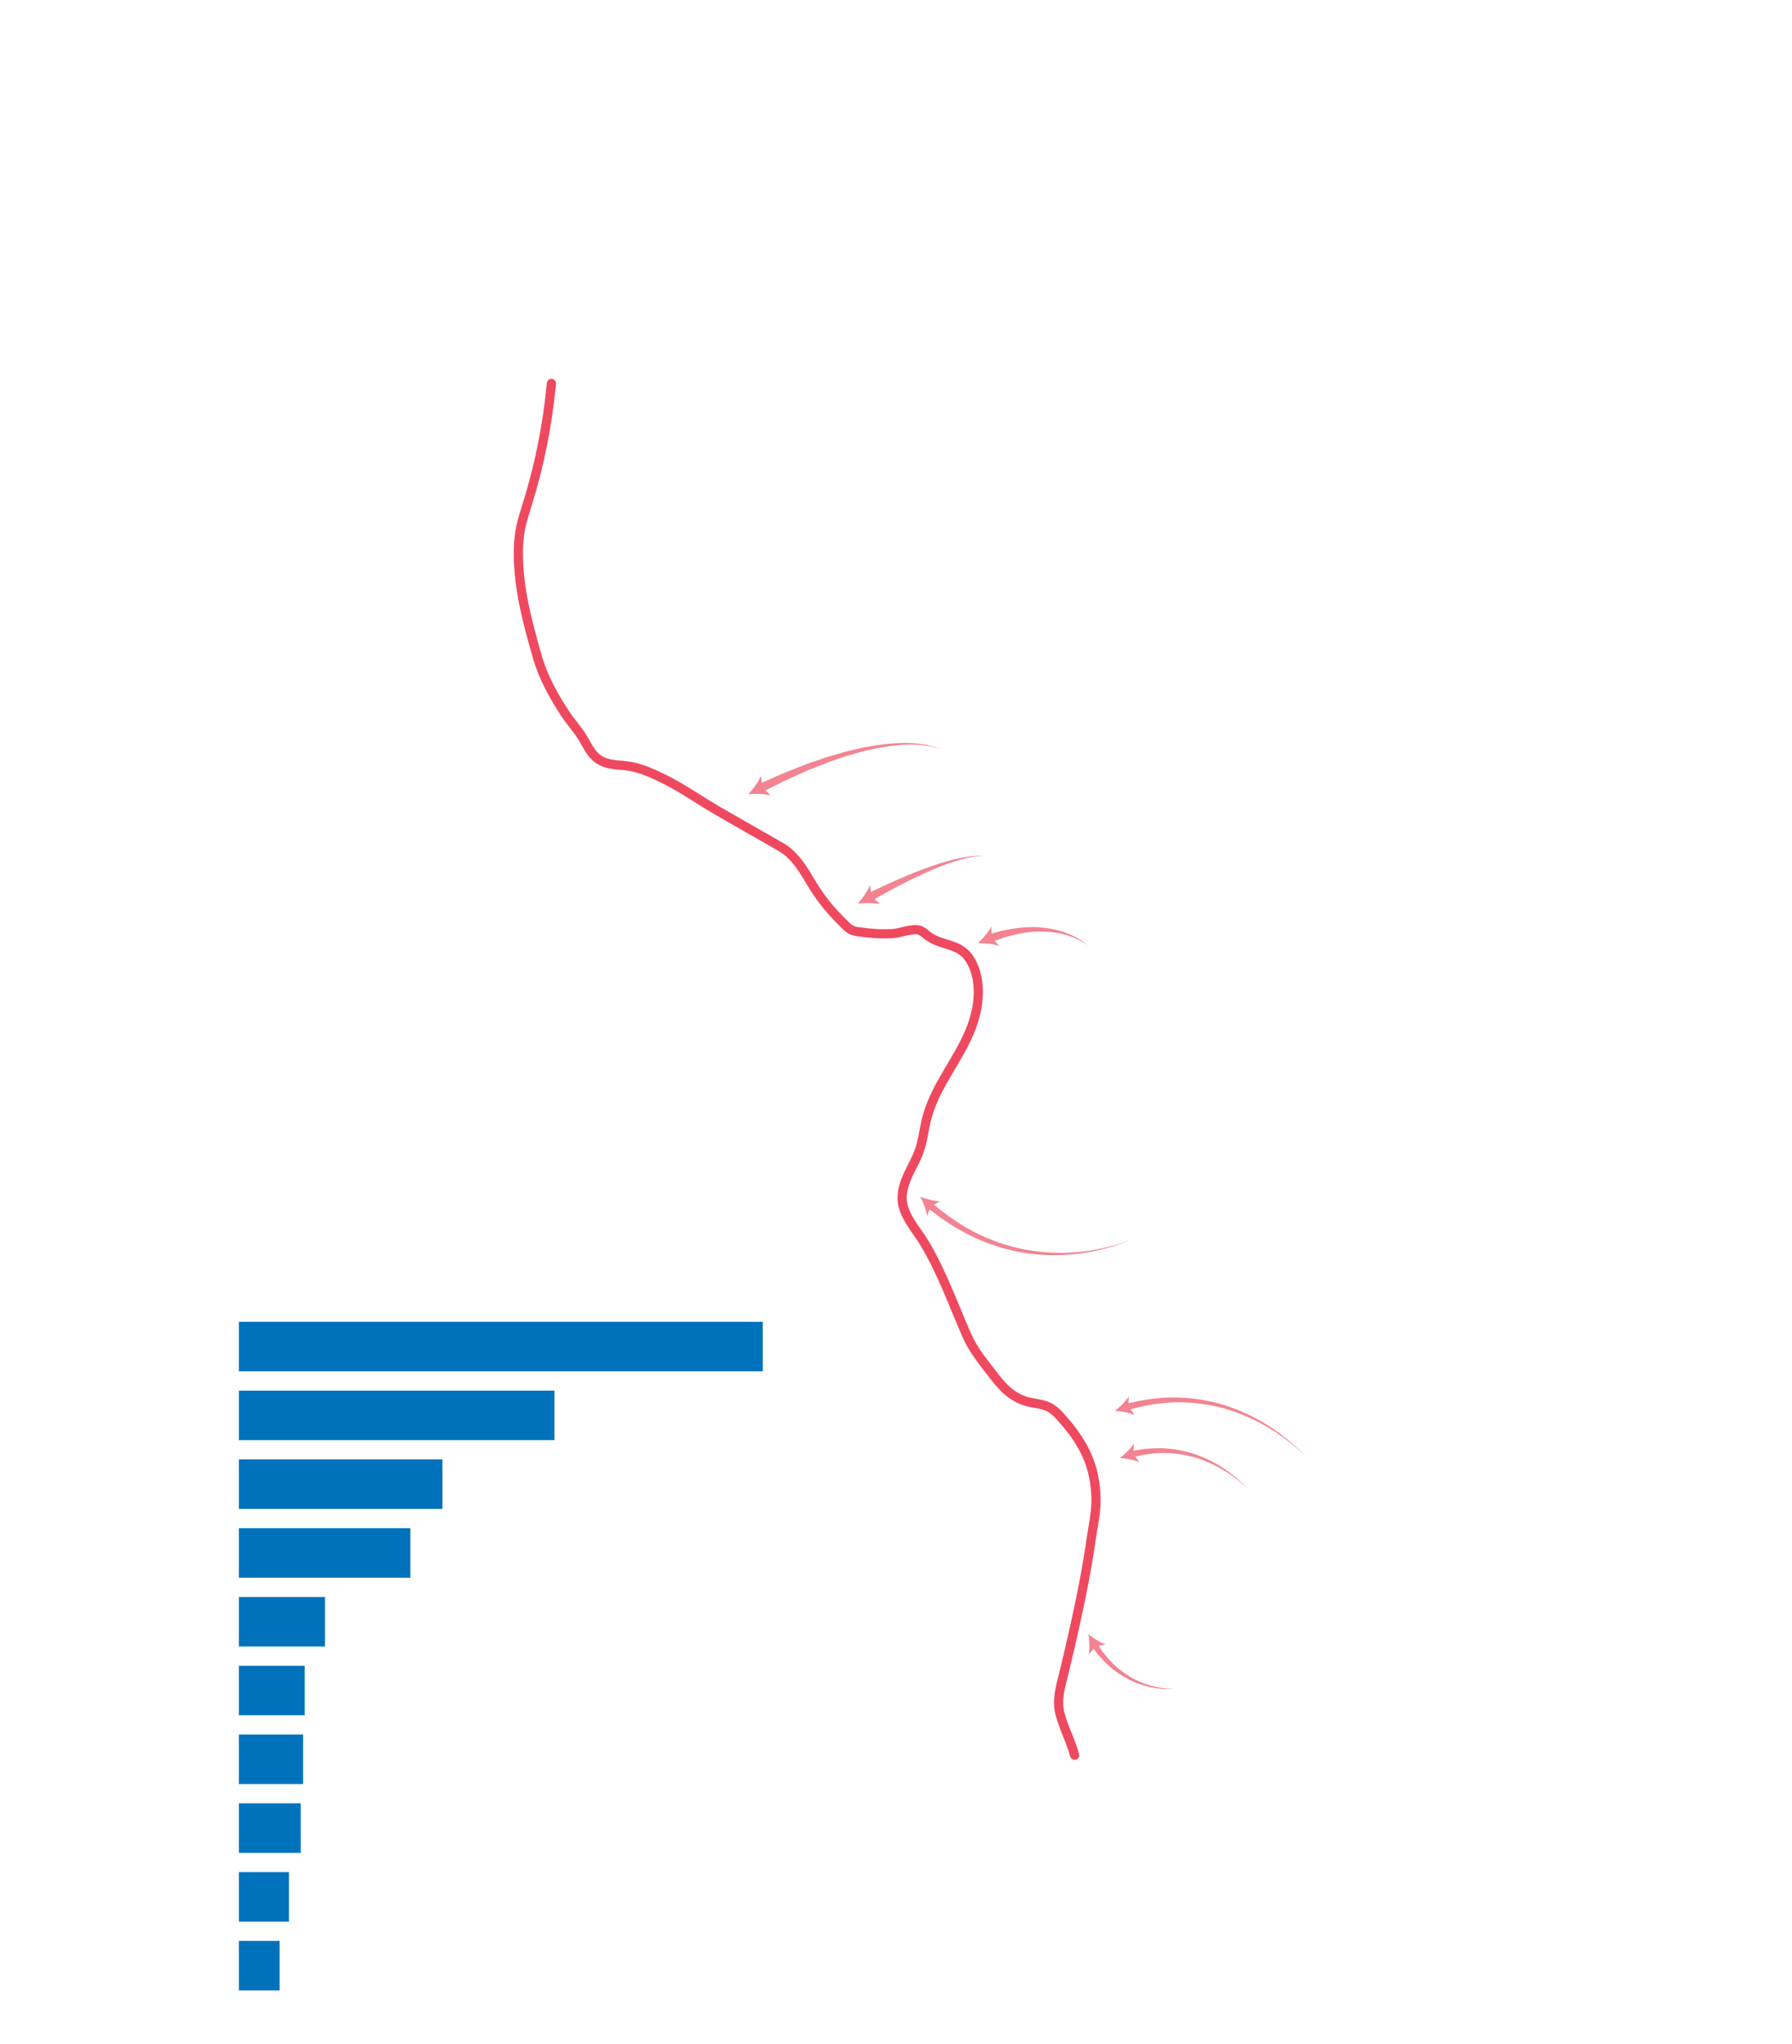 <?xml version="1.0" encoding="utf-8"?>
<!-- Generator: Adobe Illustrator 27.3.1, SVG Export Plug-In . SVG Version: 6.00 Build 0)  -->
<svg version="1.2" baseProfile="tiny" id="g-darien_route-Artboard_1-interactions-img" xmlns="http://www.w3.org/2000/svg" xmlns:xlink="http://www.w3.org/1999/xlink"
	 x="0px" y="0px" viewBox="0 0 780.39 889.673" overflow="visible" xml:space="preserve">
<g>
	<g id="bar_00000132767664879563893520000002141411955138446496_">
		<rect x="104.026" y="575.318" fill="#0072BC" width="228.13" height="21.556"/>
		<rect x="104.026" y="605.257" fill="#0072BC" width="137.424" height="21.556"/>
		<rect x="104.026" y="635.196" fill="#0072BC" width="88.66" height="21.556"/>
		<rect x="104.026" y="665.135" fill="#0072BC" width="74.679" height="21.556"/>
		<rect x="104.026" y="695.074" fill="#0072BC" width="37.51" height="21.556"/>
		<rect x="104.026" y="725.013" fill="#0072BC" width="28.644" height="21.556"/>
		<rect x="104.026" y="754.952" fill="#0072BC" width="27.962" height="21.556"/>
		<rect x="104.026" y="784.891" fill="#0072BC" width="26.939" height="21.556"/>
		<rect x="104.026" y="814.83" fill="#0072BC" width="21.824" height="21.556"/>
		<rect x="104.026" y="844.77" fill="#0072BC" width="17.732" height="21.556"/>
	</g>
	<g id="arrow_00000111899022322143908150000011341747893911597198_">
		<g id="arrow-1_00000127730885128829127890000017640496708522901406_">
			<path fill="#F38391" d="M511.578,735.041c-3.463,0.321-6.982,0.02-10.406-0.699c-3.423-0.728-6.793-1.865-9.917-3.52
				c-3.108-1.656-6.12-3.613-8.693-6.074c-1.382-1.135-2.503-2.522-3.731-3.818l-0.453-0.494l-0.403-0.531l-0.806-1.065
				l-1.613-2.138c-0.442-0.586-0.325-1.418,0.261-1.86c0.586-0.442,1.418-0.325,1.86,0.261c0.016,0.021,0.031,0.043,0.046,0.065
				l0.07,0.106l1.396,2.114l0.699,1.061l0.35,0.531l0.399,0.492c1.083,1.293,2.066,2.693,3.31,3.848
				c2.299,2.504,5.053,4.55,7.951,6.343c2.912,1.791,6.116,3.107,9.43,4.036C504.645,734.617,508.105,735.141,511.578,735.041z"/>
			<g>
				<path fill="#F38391" d="M473.994,711.263c2.103,1.735,5.094,3.666,7.563,4.506l-4.479,0.809l-2.925,3.487
					C474.649,717.504,474.457,713.949,473.994,711.263z"/>
			</g>
		</g>
		<g id="arrow-2_00000115490216436960887250000001951091789704227984_">
			<path fill="#F38391" d="M543.458,648.187c-3.21-3.325-6.932-6.113-10.868-8.471c-3.946-2.353-8.183-4.184-12.56-5.453
				c-2.193-0.625-4.427-1.078-6.672-1.408c-2.249-0.313-4.516-0.44-6.777-0.453c-4.525,0.045-9.022,0.717-13.364,1.925l-0.008,0.002
				c-0.727,0.202-1.481-0.223-1.683-0.95s0.223-1.481,0.95-1.683c0.02-0.006,0.045-0.012,0.065-0.016
				c4.618-1.044,9.366-1.514,14.081-1.326c2.356,0.129,4.702,0.378,7.013,0.817c2.306,0.455,4.584,1.036,6.802,1.789
				c4.429,1.524,8.644,3.604,12.516,6.178C536.814,641.717,540.414,644.705,543.458,648.187z"/>
			<g>
				<path fill="#F38391" d="M487.681,634.597c2.176-1.642,4.749-4.102,6.14-6.308l-0.255,4.545l2.711,3.655
					C493.904,635.41,490.401,634.771,487.681,634.597z"/>
			</g>
		</g>
		<g id="arrow-3_00000078041383007045818190000014546443535584523905_">
			<path fill="#F38391" d="M568.966,634.441c-2.435-2.608-5.132-4.956-7.937-7.146c-2.809-2.187-5.748-4.202-8.805-6.014
				c-6.103-3.642-12.679-6.453-19.485-8.355c-3.408-0.942-6.884-1.597-10.377-2.056c-3.498-0.444-7.024-0.564-10.538-0.527
				c-7.032,0.213-14.007,1.411-20.72,3.453l-0.008,0.003c-0.745,0.227-1.534-0.194-1.76-0.939c-0.227-0.745,0.194-1.534,0.939-1.76
				c0.013-0.004,0.032-0.009,0.044-0.013c7.004-1.883,14.249-2.88,21.488-2.859c3.619,0.08,7.232,0.325,10.8,0.897
				c3.562,0.588,7.089,1.375,10.528,2.449c6.869,2.165,13.429,5.236,19.459,9.108c3.02,1.928,5.909,4.052,8.656,6.34
				C563.993,629.312,566.618,631.753,568.966,634.441z"/>
			<g>
				<path fill="#F38391" d="M485.542,614.115c2.15-1.675,4.685-4.175,6.042-6.402l-0.184,4.548l2.767,3.613
					C491.776,614.833,488.265,614.247,485.542,614.115z"/>
			</g>
		</g>
		<g id="arrow-4_00000040548760706014193250000015507900691484306590_">
			<path fill="#F38391" d="M492.786,539.397c-3.553,1.655-7.291,2.894-11.076,3.924c-3.788,1.031-7.656,1.776-11.556,2.28
				c-3.901,0.5-7.84,0.74-11.783,0.713c-3.942-0.047-7.884-0.374-11.79-0.964c-7.818-1.171-15.457-3.557-22.645-6.907
				c-7.166-3.403-13.883-7.753-20.002-12.816c-0.604-0.499-0.688-1.393-0.189-1.997s1.393-0.688,1.997-0.189
				c0.009,0.008,0.019,0.016,0.028,0.023l0.009,0.008c5.802,5.102,12.204,9.528,19.09,13.058c6.907,3.475,14.303,6.038,21.948,7.42
				c3.819,0.695,7.691,1.136,11.581,1.3c3.89,0.144,7.794,0.025,11.677-0.354c3.882-0.382,7.747-1.006,11.549-1.919
				C485.422,542.066,489.186,540.944,492.786,539.397z"/>
			<g>
				<path fill="#F38391" d="M400.822,520.911c2.537,0.998,5.979,1.907,8.587,1.941l-4.008,2.157l-1.701,4.221
					C403.378,526.642,402.094,523.321,400.822,520.911z"/>
			</g>
		</g>
		<g id="arrow-5_00000140693675847541341470000015287682238749493915_">
			<path fill="#F38391" d="M473.72,411.643c-2.907-2.33-6.371-3.813-9.888-4.824c-3.538-0.995-7.205-1.392-10.845-1.393l-2.731,0.09
				c-0.908,0.051-1.813,0.196-2.716,0.288c-1.813,0.14-3.589,0.603-5.371,0.93c-1.774,0.387-3.511,0.962-5.259,1.429l-5.123,1.867
				l-0.123,0.045c-0.92,0.335-1.937-0.139-2.273-1.059c-0.335-0.92,0.139-1.937,1.059-2.273c0.043-0.016,0.09-0.031,0.134-0.043
				l5.497-1.522c1.876-0.349,3.721-0.798,5.605-1.055c1.895-0.198,3.765-0.524,5.674-0.525c0.95-0.022,1.896-0.095,2.844-0.074
				l2.843,0.132c3.777,0.3,7.523,1.015,11.059,2.32C467.619,407.295,471.003,409.086,473.72,411.643z"/>
			<g>
				<path fill="#F38391" d="M425.808,410.524c2.16-1.947,4.665-4.801,5.938-7.274l0.152,4.853l3.221,3.632
					C432.495,410.81,428.715,410.456,425.808,410.524z"/>
			</g>
		</g>
		<g id="arrow-6_00000134252179648724998690000014080158237095342489_">
			<path fill="#F38391" d="M428.55,372.788c-2.202-0.326-4.427,0.053-6.586,0.467c-1.088,0.186-2.153,0.504-3.227,0.756
				c-1.065,0.295-2.121,0.627-3.18,0.938c-4.21,1.356-8.299,3.057-12.345,4.829c-4.024,1.836-7.999,3.774-11.911,5.838
				c-1.947,1.053-3.915,2.053-5.839,3.148l-5.777,3.261l-0.034,0.019c-0.865,0.488-1.962,0.183-2.45-0.682
				c-0.488-0.865-0.183-1.962,0.682-2.45c0.034-0.019,0.073-0.039,0.107-0.056l6.043-2.893c2.01-0.97,4.069-1.848,6.098-2.775
				c4.082-1.813,8.223-3.498,12.402-5.074c4.205-1.513,8.441-2.949,12.779-4.03c1.092-0.243,2.178-0.504,3.272-0.729
				c1.104-0.182,2.193-0.429,3.307-0.543C424.094,372.541,426.368,372.312,428.55,372.788z"/>
			<g>
				<path fill="#F38391" d="M373.537,393.328c2.023-2.254,4.306-5.485,5.353-8.187l0.69,5.01l3.735,3.409
					C380.495,392.891,376.54,392.939,373.537,393.328z"/>
			</g>
		</g>
		<g id="arrow-7_00000054954123576469397740000011746366629519284360_">
			<path fill="#F38391" d="M410.187,326.462c-1.532-0.792-3.209-1.248-4.886-1.59c-0.842-0.166-1.68-0.347-2.537-0.421
				c-0.854-0.082-1.698-0.24-2.557-0.261l-2.568-0.111c-0.855-0.048-1.714,0.028-2.57,0.036c-0.856,0.035-1.712,0.023-2.566,0.096
				l-2.558,0.246c-0.851,0.097-1.706,0.13-2.552,0.279l-2.537,0.409l-2.534,0.408l-2.509,0.557l-2.506,0.56
				c-0.836,0.179-1.67,0.368-2.491,0.62l-4.942,1.399c-0.827,0.217-1.641,0.483-2.45,0.768l-2.432,0.828
				c-1.616,0.566-3.251,1.069-4.849,1.686l-4.779,1.888c-1.588,0.641-3.197,1.22-4.749,1.953c-3.118,1.425-6.275,2.747-9.353,4.252
				l-9.196,4.585l-0.064,0.032c-0.922,0.46-2.042,0.085-2.501-0.837c-0.46-0.922-0.085-2.041,0.837-2.501
				c0.023-0.012,0.053-0.025,0.076-0.036l9.506-4.216c3.178-1.379,6.439-2.577,9.651-3.872c1.597-0.668,3.259-1.184,4.893-1.76
				l4.916-1.69c1.643-0.551,3.326-0.987,4.985-1.486l2.496-0.725c0.829-0.251,1.664-0.482,2.513-0.665l5.063-1.189
				c0.839-0.216,1.693-0.37,2.549-0.513l2.562-0.452l2.56-0.448l2.585-0.298l2.582-0.297c0.859-0.112,1.731-0.107,2.595-0.166
				l2.595-0.131c0.865-0.034,1.734,0.016,2.599,0.019c0.866,0.031,1.732-0.007,2.595,0.081l2.588,0.229
				c0.863,0.06,1.713,0.257,2.568,0.379c0.858,0.113,1.697,0.334,2.536,0.539C407.025,325.065,408.691,325.601,410.187,326.462z"/>
			<g>
				<path fill="#F38391" d="M325.852,345.704c2.081-2.201,4.447-5.371,5.564-8.044l0.559,5.026l3.645,3.505
					C332.82,345.448,328.865,345.393,325.852,345.704z"/>
			</g>
		</g>
	</g>
	
		<path id="route_00000142897701607671463580000013940289684539527867_" fill="none" stroke="#EF4960" stroke-width="4" stroke-linecap="round" stroke-linejoin="round" stroke-miterlimit="10" d="
		M467.979,763.969c-1.622-6.176-4.758-11.832-6.364-18.01c-1.576-6.065,0.268-11.988,1.721-17.868
		c1.586-6.42,3.063-12.87,4.511-19.323c2.864-12.768,5.441-25.61,7.287-38.569c0.813-5.703,2.234-11.773,2.163-17.512
		c-0.174-14.123-4.99-23.997-14.086-34.501c-1.958-2.261-3.995-4.584-6.695-5.87c-2.595-1.237-5.552-1.397-8.351-2.052
		c-6.697-1.568-10.928-5.71-14.964-10.944c-4.537-5.882-9.264-11.421-12.282-18.35c-5.834-13.394-10.661-26.971-18.141-39.61
		c-3.555-6.007-9.956-12.588-9.926-19.967c0.015-3.604,1.24-7.097,2.761-10.364c1.585-3.402,3.51-6.657,4.753-10.197
		c1.416-4.034,1.907-8.324,2.838-12.497c3.371-15.113,14.053-26.427,19.616-40.625c3.69-9.419,4.905-20.515,0.016-29.372
		c-4.528-8.204-12.276-6.133-18.885-11.084c-1.136-0.851-2.147-1.959-3.506-2.369c-3.135-0.944-8.284,1.232-11.654,1.449
		c-5.005,0.322-10.032-0.069-14.988-0.781c-0.924-0.133-1.86-0.269-2.716-0.641c-1.097-0.478-1.992-1.313-2.853-2.143
		c-5.728-5.522-10.564-11.156-14.607-17.942c-3.519-5.905-7.349-12.604-13.503-16.126c-8.915-5.103-17.829-10.206-26.744-15.308
		c-8.204-4.695-15.879-10.252-24.402-14.435c-4.369-2.145-9.312-4.391-14.117-5.303c-4.887-0.928-10.088-0.28-14.384-3.303
		c-3.212-2.259-4.61-5.724-6.552-8.965c-2.235-3.729-5.259-6.936-7.654-10.559c-5.102-7.717-9.66-15.9-12.235-24.833
		c-4.176-14.484-8.163-29.233-8.296-44.306c-0.035-3.986,0.203-7.988,0.988-11.896c0.701-3.489,1.832-6.874,2.89-10.271
		c5.328-17.113,8.858-34.785,10.512-52.631"/>
</g>
<style>
#g-darien_route-Artboard_1-interactions-img rect, #g-darien_route-Artboard_1-interactions-img circle, #g-darien_route-Artboard_1-interactions-img path, #g-darien_route-Artboard_1-interactions-img line, #g-darien_route-Artboard_1-interactions-img polyline { vector-effect: non-scaling-stroke; }
</style>
</svg>

